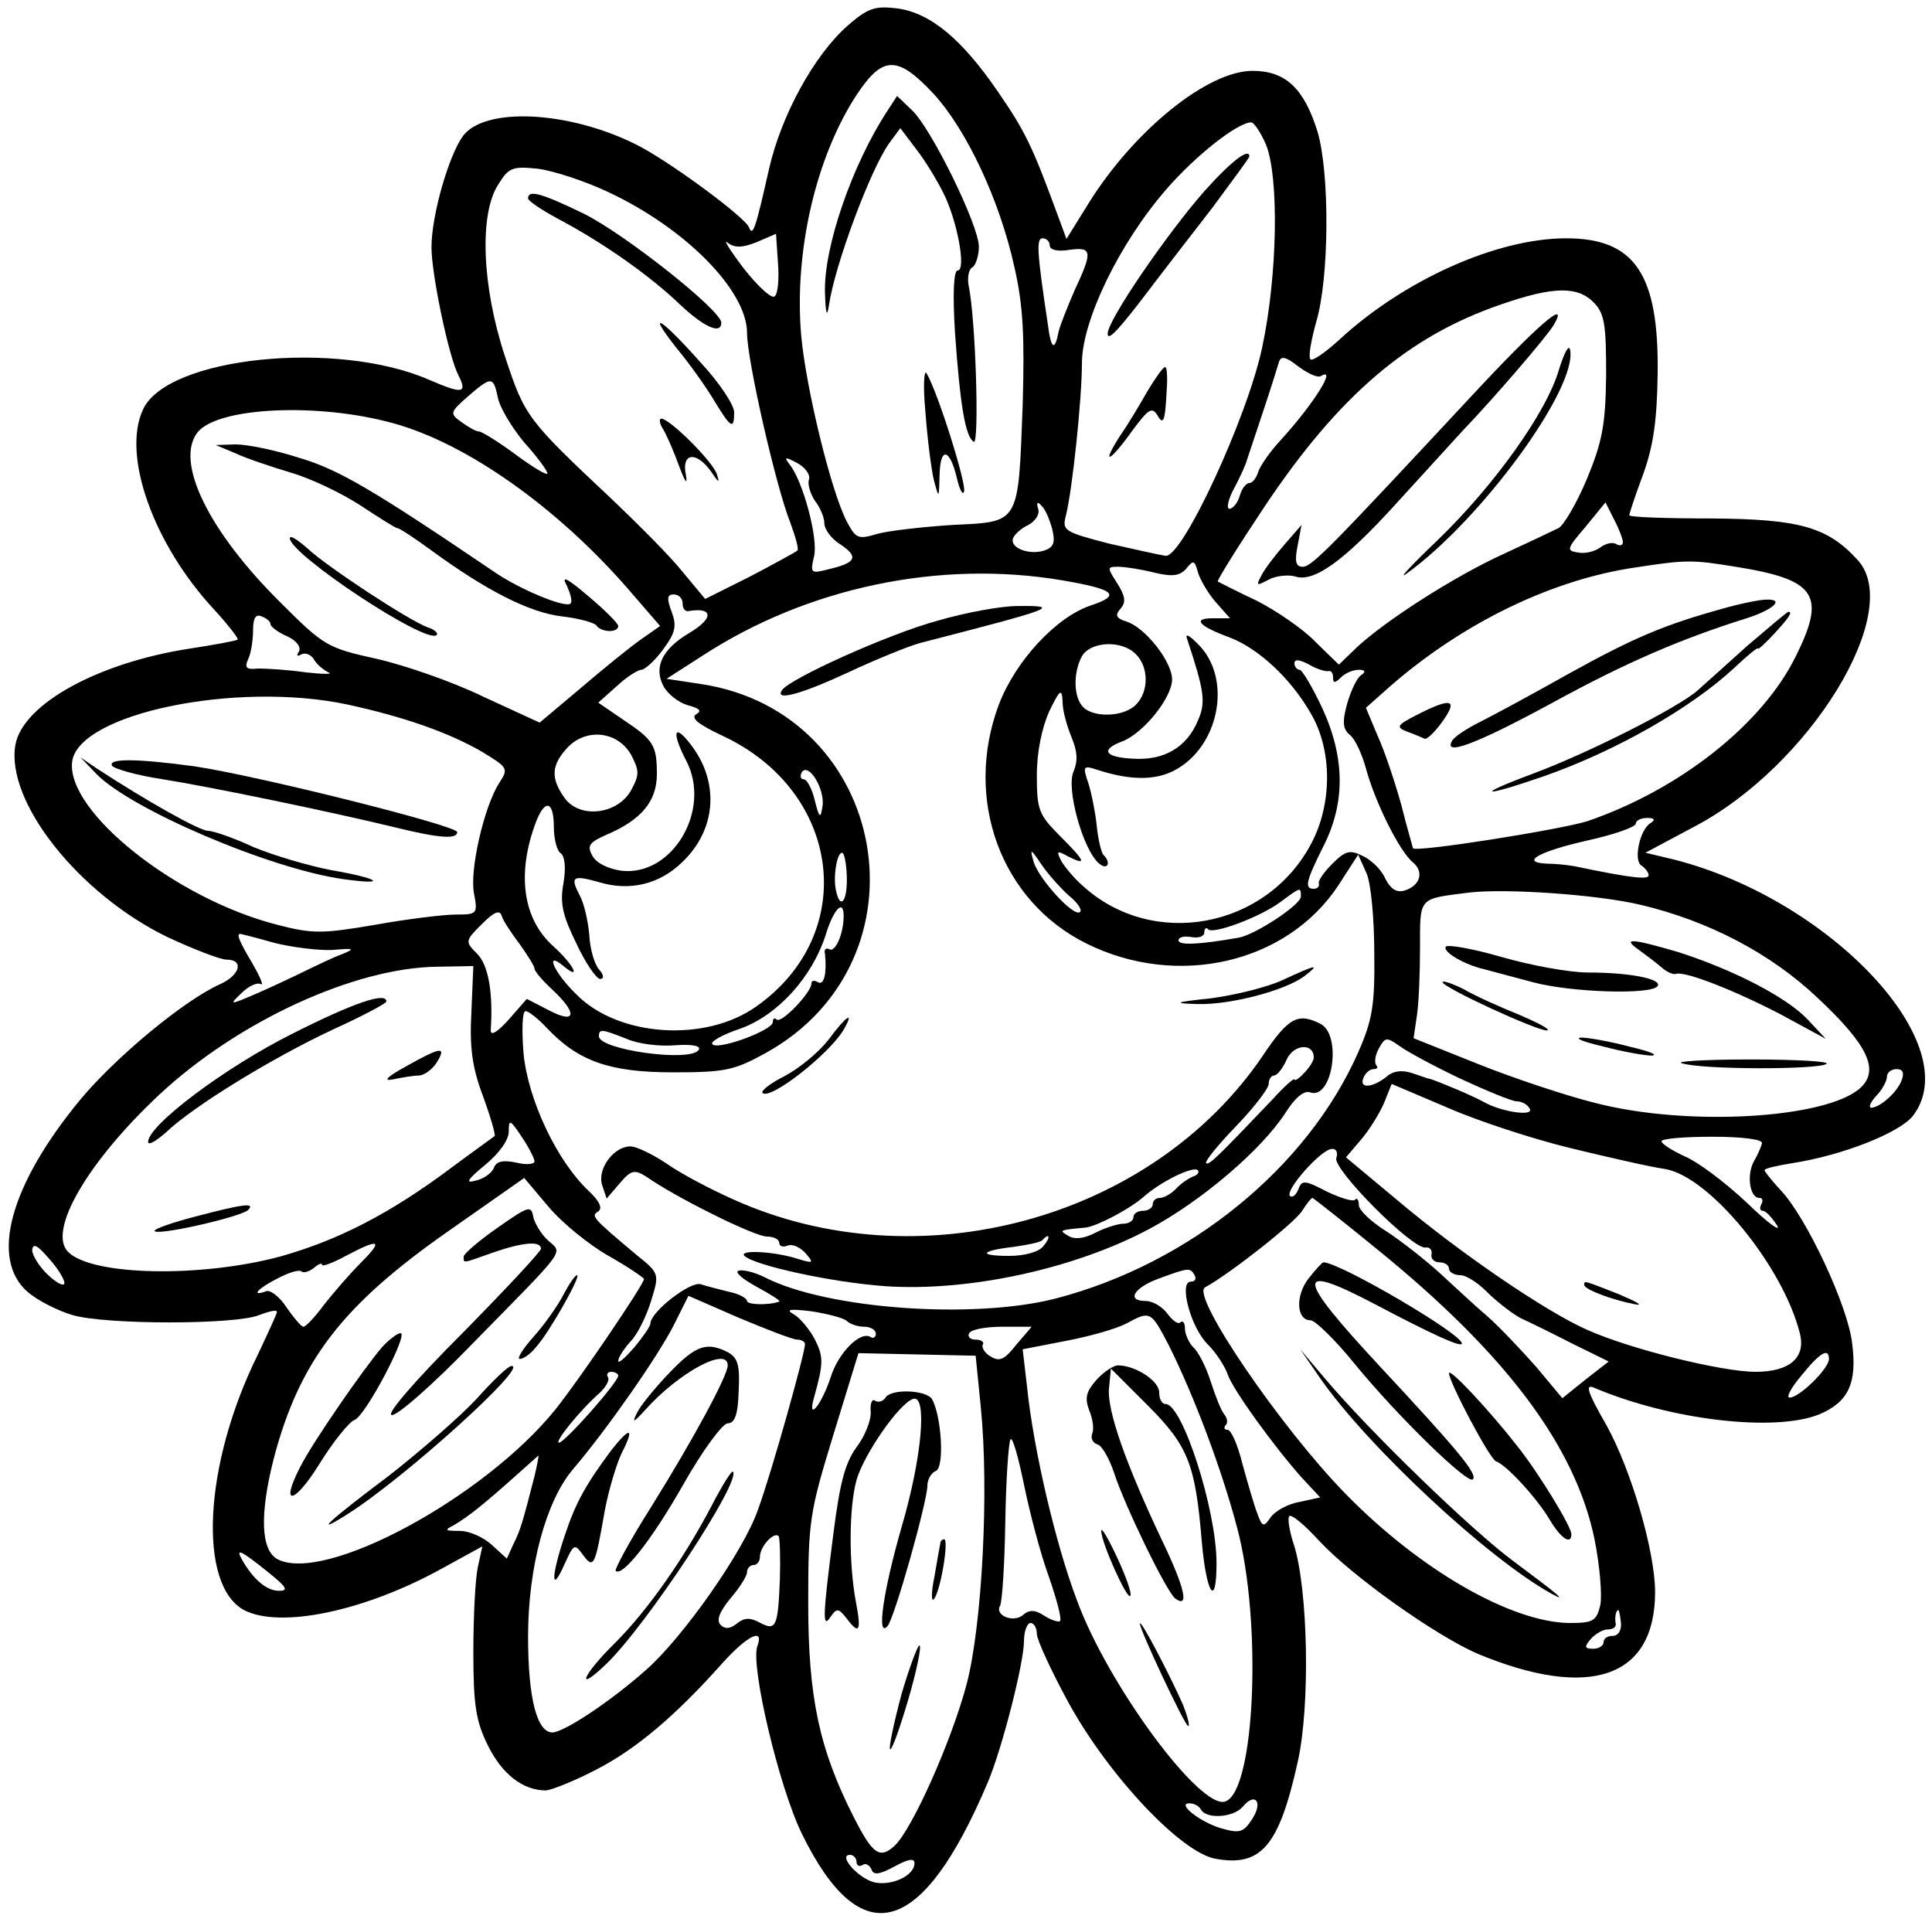 <?xml version="1.0" standalone="no"?>
<!DOCTYPE svg PUBLIC "-//W3C//DTD SVG 20010904//EN"
 "http://www.w3.org/TR/2001/REC-SVG-20010904/DTD/svg10.dtd">
<svg version="1.0" xmlns="http://www.w3.org/2000/svg"
 width="300pt" height="298pt" viewBox="0 0 300 298"
 preserveAspectRatio="xMidYMid meet">
<g transform="translate(0,298) scale(0.1,-0.1)"
fill="#000000" stroke="none">
<path d="M1316 2940 c-52 -46 -103 -139 -122 -223 -21 -93 -25 -105 -31 -90
-6 16 -128 106 -178 130 -104 51 -232 57 -266 12 -22 -30 -49 -123 -49 -173 0
-42 27 -171 42 -199 14 -28 6 -29 -45 -7 -143 63 -408 36 -445 -46 -33 -71 16
-209 111 -311 22 -24 38 -45 36 -46 -2 -2 -35 -8 -74 -14 -143 -22 -259 -86
-271 -149 -16 -88 98 -232 236 -299 41 -19 82 -35 92 -35 27 0 21 -24 -10 -38
-56 -25 -162 -113 -217 -179 -110 -133 -141 -248 -82 -299 15 -13 46 -29 70
-36 52 -15 252 -15 289 0 16 6 28 9 28 5 0 -3 -14 -33 -30 -67 -84 -170 -93
-357 -21 -396 56 -29 187 -2 308 65 l62 34 -7 -32 c-4 -18 -7 -77 -7 -132 0
-83 4 -108 23 -146 22 -44 54 -69 90 -69 9 1 45 15 79 33 62 32 124 85 195
165 38 42 65 56 54 26 -11 -29 33 -217 69 -291 92 -188 187 -161 289 80 22 52
56 185 56 219 0 15 5 28 10 28 6 0 10 -8 10 -17 0 -9 23 -59 51 -110 63 -113
173 -229 226 -239 71 -13 99 19 128 150 20 88 16 270 -6 338 -7 21 -10 41 -7
44 4 3 24 -14 46 -38 52 -56 182 -148 247 -176 174 -72 275 -37 275 96 0 63
-37 190 -76 260 -30 52 -33 64 -18 57 118 -50 280 -69 349 -41 45 19 59 48 51
110 -6 57 -71 196 -111 238 -14 15 -25 29 -25 31 0 3 19 7 43 11 78 12 166 47
187 73 85 109 -125 335 -369 398 l-46 11 75 40 c180 94 327 334 255 414 -47
52 -91 64 -227 65 -71 0 -128 2 -128 5 0 3 10 33 22 65 16 45 21 85 22 155 2
155 -36 210 -142 210 -108 0 -253 -65 -354 -159 -21 -19 -40 -32 -43 -29 -4 3
1 30 9 59 20 67 21 229 2 294 -21 68 -50 95 -101 95 -70 0 -183 -92 -253 -203
l-36 -58 -14 38 c-39 106 -50 129 -92 190 -56 82 -105 123 -157 130 -34 4 -45
1 -77 -27z m134 -106 c51 -56 102 -164 125 -268 14 -61 16 -108 13 -215 -7
-186 -4 -181 -108 -186 -47 -3 -100 -9 -118 -14 -30 -9 -33 -7 -47 19 -25 48
-64 210 -71 290 -11 130 23 277 87 374 40 60 63 60 119 0z m516 -79 c20 -50
18 -201 -6 -314 -23 -109 -124 -327 -150 -324 -8 1 -48 10 -88 19 -69 18 -73
20 -67 43 10 39 25 181 25 237 0 66 58 186 131 270 46 53 111 104 132 104 4 0
15 -16 23 -35z m-1022 -73 c120 -56 216 -153 216 -219 0 -42 45 -239 67 -294
8 -22 14 -42 11 -44 -2 -2 -35 -20 -73 -40 l-70 -35 -35 42 c-19 24 -69 74
-110 113 -132 124 -135 128 -166 222 -36 109 -40 222 -10 267 16 26 22 28 61
24 24 -3 73 -19 109 -36z m259 -162 c-4 -5 -26 15 -48 43 -22 29 -33 47 -25
40 11 -8 22 -8 45 1 l30 13 3 -45 c2 -25 0 -48 -5 -52z m427 79 c0 -7 12 -10
30 -7 36 5 37 -2 9 -62 -11 -25 -22 -53 -25 -64 -6 -32 -12 -29 -17 11 -17
113 -18 133 -8 133 6 0 11 -5 11 -11z m846 -90 c16 -17 18 -36 18 -112 -1 -77
-6 -103 -30 -161 -16 -38 -36 -72 -44 -76 -8 -4 -46 -22 -85 -40 -77 -35 -184
-104 -228 -145 l-28 -27 -36 35 c-19 20 -60 48 -91 64 -32 15 -59 29 -61 30
-2 1 31 54 73 117 115 172 223 264 366 313 83 29 121 29 146 2z m-425 -113
c26 16 -11 -43 -62 -99 -16 -17 -32 -40 -35 -49 -3 -10 -9 -18 -14 -18 -5 0
-12 -9 -15 -20 -3 -11 -11 -20 -16 -20 -5 0 -2 15 8 33 9 17 18 37 19 42 2 6
13 39 25 75 12 36 23 71 25 78 3 10 11 8 30 -7 15 -11 30 -18 35 -15z m-1278
-33 c3 -16 22 -47 41 -70 20 -22 36 -44 36 -48 0 -4 -22 9 -49 29 -27 20 -53
36 -57 36 -5 0 -17 7 -28 15 -18 13 -17 15 10 39 37 32 40 32 47 -1z m-163
-40 c114 -31 254 -130 364 -256 l51 -59 -30 -21 c-17 -12 -59 -46 -94 -76
l-63 -53 -87 40 c-47 23 -122 49 -166 59 -77 17 -82 20 -150 88 -112 111 -164
219 -128 264 32 39 187 46 303 14z m646 -88 c-2 -7 2 -21 9 -32 8 -10 15 -26
15 -35 0 -10 11 -25 26 -34 28 -19 23 -28 -20 -38 -27 -7 -28 -6 -22 20 7 27
-17 117 -38 143 -9 12 -7 12 12 2 13 -7 21 -19 18 -26z m378 -77 c5 -21 2 -28
-13 -33 -23 -7 -53 4 -48 19 2 6 13 16 24 21 11 6 18 17 15 25 -3 10 -1 12 5
5 6 -5 13 -22 17 -37z m886 -20 c0 -5 -5 -6 -10 -3 -6 4 -17 1 -25 -5 -8 -6
-23 -10 -34 -8 -19 3 -19 5 11 40 l31 38 13 -26 c8 -15 14 -31 14 -36z m-633
-92 l23 -26 -27 0 c-32 0 -22 -12 27 -30 44 -17 94 -63 125 -117 34 -57 34
-141 1 -203 -70 -132 -246 -164 -354 -66 -13 11 -28 29 -34 39 -8 16 -7 17 11
7 30 -15 26 -7 -14 33 -32 32 -35 40 -35 93 0 37 8 74 19 99 17 35 20 37 21
15 0 -14 7 -38 14 -55 9 -22 10 -36 3 -53 -12 -26 15 -123 40 -143 13 -11 19
2 6 14 -3 4 -8 24 -10 45 -2 20 -8 50 -13 66 -9 26 -8 28 13 21 52 -17 91 -17
121 -1 68 36 89 138 40 192 -15 16 -24 22 -21 13 27 -82 30 -99 17 -128 -17
-41 -52 -62 -100 -59 -45 2 -52 14 -17 27 33 13 77 68 77 96 0 28 -42 81 -71
90 -16 5 -18 10 -9 20 9 10 7 20 -5 39 -16 25 -16 26 1 26 11 0 36 -4 56 -9
29 -7 40 -5 50 6 11 14 13 13 18 -5 3 -11 15 -32 27 -46z m808 54 c126 -20
141 -44 93 -140 -52 -105 -180 -206 -323 -255 -41 -13 -267 -49 -271 -42 0 1
-9 31 -18 67 -10 36 -26 84 -37 108 l-18 43 36 32 c113 99 252 167 383 186 78
12 88 12 155 1z m-1046 -21 c82 -14 93 -23 45 -39 -54 -18 -117 -86 -143 -154
-55 -147 3 -305 136 -371 141 -70 311 -31 391 90 l31 48 13 -29 c7 -16 12 -72
12 -124 1 -81 -3 -104 -25 -154 -79 -179 -262 -328 -469 -382 -127 -33 -356
-17 -453 33 -16 8 -34 12 -40 10 -7 -2 6 -13 28 -25 22 -12 38 -22 35 -23 -17
-6 -50 -5 -50 1 0 4 -12 11 -27 14 -16 4 -36 9 -45 12 -16 5 -78 -43 -78 -61
0 -4 -11 -20 -25 -37 -14 -16 -25 -26 -25 -21 0 5 9 19 19 30 11 11 25 40 32
63 13 42 13 43 -22 71 -69 58 -72 61 -60 68 7 5 2 16 -15 32 -49 46 -94 141
-101 213 -3 37 -2 66 3 66 5 0 20 -12 33 -26 49 -52 98 -69 196 -69 81 0 95 3
144 30 260 144 192 529 -101 573 l-53 8 56 36 c163 106 368 149 558 117z
m-589 -36 c0 -7 3 -12 8 -12 40 7 41 -11 2 -34 -42 -25 -55 -53 -40 -82 7 -13
24 -26 38 -30 19 -5 22 -9 13 -14 -9 -6 4 -16 40 -33 186 -86 214 -308 53
-421 -79 -56 -214 -47 -279 19 -35 34 -50 69 -20 44 29 -24 15 3 -16 31 -47
42 -57 112 -27 192 14 37 28 34 28 -7 0 -19 5 -38 11 -41 6 -5 8 -22 4 -46 -6
-32 -1 -51 20 -94 14 -30 31 -55 37 -55 6 0 6 6 -2 15 -7 8 -14 32 -15 54 -2
21 -8 49 -15 61 -15 29 -11 32 31 20 47 -14 93 -3 128 31 54 51 59 126 12 185
-25 32 -28 16 -5 -28 39 -76 -22 -179 -101 -170 -21 3 -39 12 -45 23 -9 16 -5
21 22 33 54 23 78 52 78 94 0 45 -5 53 -53 85 l-38 26 28 25 c15 14 33 26 39
26 5 0 21 14 34 32 19 26 21 36 13 58 -8 21 -7 27 3 27 8 0 14 -6 14 -14z
m-640 -32 c0 -4 12 -13 26 -19 15 -7 22 -17 18 -24 -4 -6 -3 -8 4 -4 6 3 14 0
19 -7 4 -8 15 -17 23 -21 8 -3 -7 -3 -35 0 -27 4 -61 6 -74 6 -19 -2 -22 1
-15 16 4 9 7 29 7 44 0 18 4 25 13 21 8 -3 14 -8 14 -12z m1344 -47 c20 -20
20 -58 0 -78 -18 -19 -65 -21 -82 -4 -15 15 -16 53 -2 79 13 23 62 26 84 3z
m299 -26 c4 1 7 -3 7 -10 0 -9 3 -9 12 0 7 7 19 12 28 12 10 0 11 -3 4 -8 -7
-4 -16 -24 -22 -44 -8 -29 -7 -40 4 -49 8 -6 19 -30 25 -52 14 -52 52 -129 73
-146 18 -15 11 -37 -14 -44 -12 -3 -21 3 -29 19 -6 14 -22 29 -35 35 -20 10
-27 8 -47 -12 -13 -13 -23 -27 -21 -31 1 -5 -3 -8 -8 -8 -15 0 -12 12 15 66
34 67 34 137 -2 215 -15 32 -31 59 -35 59 -4 0 -8 5 -8 10 0 7 8 6 23 -2 12
-7 25 -11 30 -10z m-1523 -52 c87 -19 156 -43 208 -73 41 -25 42 -26 27 -49
-23 -36 -46 -134 -39 -171 6 -32 5 -33 -28 -33 -19 0 -76 -7 -126 -16 -82 -14
-97 -14 -151 0 -158 40 -328 176 -319 253 9 75 255 126 428 89z m440 -78 c13
-25 13 -31 0 -55 -21 -38 -81 -45 -104 -11 -21 30 -20 50 5 77 29 31 78 26 99
-11z m297 -81 c-3 -19 -5 -17 -12 11 -4 17 -12 32 -17 32 -5 0 -6 5 -3 11 11
16 37 -28 32 -54z m1286 -25 c-17 -10 -27 -59 -14 -66 6 -4 11 -11 11 -15 0
-7 -24 -5 -115 14 -11 2 -30 4 -43 4 -43 2 -12 19 63 36 41 9 75 21 75 26 0 5
8 9 18 9 11 0 13 -3 5 -8z m-1248 -88 c0 -36 -11 -46 -17 -16 -5 23 3 64 11
57 3 -4 6 -22 6 -41z m344 -24 c14 -11 22 -23 18 -26 -9 -9 -64 51 -72 78 -6
21 -5 21 12 -4 10 -15 29 -36 42 -48z m361 -2 c0 -13 -72 -60 -97 -64 -63 -11
-93 -12 -93 -4 0 5 9 7 20 5 11 -2 20 1 20 7 0 6 3 9 6 5 8 -8 81 19 113 43
31 23 31 23 31 8z m528 -13 c105 -25 201 -75 274 -144 78 -73 97 -112 67 -140
-52 -48 -270 -61 -414 -23 -44 11 -125 38 -180 60 l-100 40 5 34 c3 18 5 66 5
106 0 80 -3 76 75 86 58 7 201 -3 268 -19z m-1741 -61 c12 -17 23 -34 23 -38
0 -4 12 -18 27 -32 40 -37 38 -55 -4 -33 l-35 18 -28 -32 c-17 -19 -28 -26
-28 -17 4 60 -4 102 -21 119 -19 19 -19 20 7 46 19 19 28 23 31 13 2 -7 15
-27 28 -44z m503 44 c0 -28 -13 -57 -22 -52 -5 3 -9 0 -7 -7 3 -29 -1 -50 -11
-44 -5 3 -10 3 -10 -2 0 -14 -47 -63 -54 -56 -3 3 -6 2 -6 -4 0 -13 -88 -45
-94 -34 -3 4 17 15 44 24 58 21 111 80 132 145 12 40 28 57 28 30z m-884 -42
c28 -7 69 -12 90 -11 35 3 36 2 14 -7 -14 -5 -38 -17 -55 -25 -16 -8 -50 -24
-75 -35 -44 -19 -45 -19 -25 0 11 11 24 17 30 14 5 -3 -1 11 -13 32 -21 35
-25 46 -19 46 1 0 25 -6 53 -14z m306 -107 c-3 -55 1 -86 18 -131 12 -33 20
-61 18 -62 -1 -1 -32 -23 -67 -49 -96 -72 -177 -113 -266 -138 -123 -33 -292
-30 -329 7 -33 32 30 140 141 244 122 114 304 198 433 199 l55 1 -3 -71z m241
-42 c18 -8 51 -12 75 -10 27 2 41 -1 37 -7 -12 -20 -155 0 -155 21 0 12 5 11
43 -4z m1295 -62 c41 -19 80 -35 87 -35 8 0 17 -5 20 -11 9 -13 -43 -6 -71 10
-16 9 -68 31 -84 36 -3 0 -15 5 -28 9 -15 5 -29 3 -38 -5 -22 -18 -44 -20 -37
-3 3 8 10 14 16 14 6 0 7 3 4 6 -3 4 -2 15 4 26 10 18 12 18 32 4 12 -9 55
-32 95 -51z m685 -2 c-7 -19 -33 -42 -47 -43 -5 0 -2 8 7 18 10 10 17 24 17
30 0 7 7 12 15 12 10 0 12 -6 8 -17z m-513 -106 c58 -14 123 -29 145 -32 69
-11 184 -151 210 -256 9 -37 -16 -59 -69 -59 -52 0 -194 35 -261 65 -64 28
-199 120 -297 203 l-78 65 23 27 c13 15 29 41 36 57 l12 30 87 -37 c48 -21
134 -49 192 -63z m-1610 -20 c0 -5 -13 -6 -29 -2 -20 4 -30 2 -34 -8 -3 -8
-15 -17 -28 -20 -17 -5 -14 1 14 24 22 18 37 39 37 52 0 20 2 19 20 -8 11 -16
20 -34 20 -38z m1906 28 c-1 -5 -7 -19 -13 -29 -11 -21 -6 -56 9 -56 5 0 6 -4
3 -10 -3 -5 -2 -10 2 -10 5 0 14 -10 22 -22 8 -13 -14 3 -47 35 -34 32 -77 64
-97 72 -19 9 -35 19 -35 23 0 4 35 7 79 7 46 0 78 -4 77 -10z m-661 -23 c-6
-17 119 -143 139 -139 6 1 10 -4 9 -10 -2 -7 4 -13 12 -13 8 0 15 -4 15 -10 0
-5 8 -10 18 -10 9 0 29 -13 44 -29 16 -15 38 -32 50 -38 13 -6 48 -23 79 -39
l57 -28 -36 -28 -36 -29 -40 48 c-23 26 -56 61 -75 78 -19 16 -52 47 -75 68
-23 21 -60 50 -83 65 -24 15 -43 33 -43 41 0 8 -3 12 -6 8 -4 -3 -23 3 -44 13
-34 18 -39 18 -44 3 -4 -9 -9 -13 -13 -10 -8 9 49 73 65 73 7 1 10 -6 7 -14z
m-1130 -152 c30 -17 55 -34 55 -36 0 -8 -101 -157 -138 -203 -111 -137 -358
-270 -431 -232 -26 14 -28 69 -6 156 40 152 106 238 272 354 l117 82 38 -45
c21 -25 63 -59 93 -76z m1195 9 c198 -161 306 -304 336 -449 8 -40 12 -86 9
-102 -6 -25 -11 -28 -48 -28 -90 1 -232 82 -348 201 -99 101 -240 307 -218
320 40 22 140 101 151 119 7 11 14 20 16 20 1 0 47 -36 102 -81z m-2040 -51
c0 -6 -11 -1 -25 12 -14 13 -25 31 -25 39 1 11 8 8 25 -12 14 -15 25 -33 25
-39z m460 31 c-17 -17 -42 -46 -57 -65 -14 -19 -28 -34 -32 -34 -3 0 -15 14
-26 30 -11 17 -26 28 -32 25 -25 -9 -12 5 18 20 17 9 33 14 37 11 3 -3 11 -1
19 5 7 6 13 9 13 5 0 -3 17 3 37 14 53 28 59 25 23 -11z m1295 -19 c3 -5 1
-10 -6 -10 -19 0 0 -72 27 -98 13 -13 26 -34 30 -45 7 -23 73 -114 116 -162
l28 -30 -32 -7 c-18 -3 -38 -14 -45 -24 -11 -16 -13 -15 -21 7 -5 13 -15 48
-23 77 -7 28 -17 52 -23 52 -5 0 -6 3 -3 7 4 3 3 11 -2 17 -5 6 -14 29 -21 51
-7 22 -19 46 -27 53 -7 7 -13 21 -13 29 0 9 -3 13 -7 10 -3 -4 -12 2 -20 13
-8 11 -23 20 -34 20 -31 0 -18 21 21 35 46 17 48 17 55 5z m-617 -100 c6 0 12
-3 12 -7 0 -14 -52 -200 -73 -257 -22 -64 -116 -198 -174 -249 -54 -48 -126
-96 -145 -97 -24 0 -38 52 -38 149 0 108 28 211 70 260 52 61 131 174 156 223
l23 46 78 -34 c43 -18 84 -34 91 -34z m77 29 c5 -5 17 -9 27 -9 10 0 18 -5 18
-11 0 -5 -4 -8 -8 -5 -16 10 -50 -24 -62 -62 -14 -43 -37 -71 -26 -32 15 54
15 63 1 91 -8 15 -23 33 -32 38 -14 8 -7 9 27 5 25 -4 49 -10 55 -15z m500
-38 c39 -78 82 -192 106 -283 39 -146 28 -408 -18 -425 -38 -15 -183 181 -231
313 -33 87 -67 233 -77 329 l-7 60 67 13 c37 7 79 19 94 27 37 20 38 20 66
-34z m-237 1 c-18 -23 -26 -27 -40 -18 -9 5 -14 14 -12 18 3 4 -2 8 -11 8 -9
0 -13 5 -10 10 3 6 27 10 51 10 l46 0 -24 -28z m-55 -97 c13 -130 2 -338 -22
-430 -24 -90 -85 -226 -112 -251 -23 -21 -34 -13 -63 44 -54 106 -71 187 -71
332 0 129 2 141 39 262 l39 127 91 -2 91 -2 8 -80z m1317 75 c0 -15 -46 -60
-61 -60 -6 0 2 15 18 34 29 36 43 44 43 26z m-1880 -26 c0 -10 -83 -104 -92
-104 -8 0 33 51 64 78 9 9 15 19 12 24 -3 4 0 8 5 8 6 0 11 -3 11 -6z m669
-313 c12 -35 20 -65 17 -68 -2 -2 -13 1 -24 8 -15 10 -24 10 -34 1 -15 -12
-44 0 -35 15 3 5 7 63 8 129 1 65 5 123 8 129 3 5 12 -26 21 -70 9 -44 26
-109 39 -144z m-799 157 c-19 -74 -22 -84 -33 -106 l-10 -22 -23 21 c-13 12
-35 22 -50 22 -23 0 -25 1 -9 9 22 13 47 33 94 75 20 18 37 33 37 33 1 0 -2
-15 -6 -32z m381 -160 c-3 -75 -6 -81 -32 -67 -15 8 -24 7 -35 -2 -10 -8 -18
-9 -25 -2 -7 7 -2 20 15 41 14 16 26 35 26 41 0 6 5 11 10 11 6 0 10 6 10 13
0 15 21 39 29 32 2 -3 3 -33 2 -67z m-796 12 c30 -24 34 -30 18 -30 -19 0 -40
18 -57 48 -11 19 -2 15 39 -18z m2102 -80 c1 -11 -4 -20 -13 -20 -8 0 -14 -4
-14 -10 0 -5 -7 -10 -16 -10 -14 0 -14 3 -4 15 7 8 19 15 26 15 8 0 13 3 13 8
-2 10 0 22 4 22 1 0 3 -9 4 -20z m-573 -305 c-13 -20 -19 -22 -47 -14 -32 9
-71 39 -50 39 7 0 15 -4 18 -10 9 -15 51 -12 65 5 19 23 32 7 14 -20z m-614
-66 c0 -5 4 -8 9 -5 5 4 11 0 14 -6 3 -10 12 -9 36 4 22 12 31 13 31 5 0 -19
-34 -35 -61 -30 -25 5 -59 43 -39 43 5 0 10 -5 10 -11z"/>
<path d="M1378 2808 c-55 -84 -99 -212 -97 -282 1 -33 3 -40 6 -21 9 63 65
213 94 253 l17 23 25 -33 c14 -18 32 -48 41 -66 22 -42 37 -122 23 -122 -6 0
-8 -34 -4 -98 8 -112 16 -160 29 -168 9 -6 3 193 -8 243 -2 12 0 25 6 28 5 3
10 18 10 32 0 33 -74 184 -104 212 l-23 22 -15 -23z"/>
<path d="M1437 2340 c3 -41 9 -88 13 -105 8 -30 8 -30 9 8 1 44 16 41 27 -6 4
-17 9 -27 11 -20 4 11 -40 152 -58 183 -4 8 -6 -18 -2 -60z"/>
<path d="M1870 2683 c-58 -66 -150 -200 -150 -221 0 -13 17 5 75 82 17 22 56
73 88 114 31 42 57 77 57 79 0 14 -27 -6 -70 -54z"/>
<path d="M1782 2373 c-12 -21 -31 -53 -43 -70 -30 -47 -16 -41 19 8 26 35 31
38 40 23 8 -14 11 -7 13 29 2 26 2 47 -2 47 -3 0 -15 -17 -27 -37z"/>
<path d="M820 2672 c0 -4 21 -18 47 -32 68 -36 141 -87 188 -132 38 -36 65
-48 65 -29 0 19 -149 137 -213 169 -66 32 -87 38 -87 24z"/>
<path d="M1051 2439 c20 -24 46 -61 58 -81 26 -43 31 -46 31 -18 0 11 -23 46
-52 77 -62 70 -86 84 -37 22z"/>
<path d="M1030 2313 c6 -10 17 -36 25 -58 9 -24 13 -29 10 -12 -7 34 16 37 39
5 12 -18 14 -19 9 -4 -6 19 -72 85 -86 86 -4 0 -3 -8 3 -17z"/>
<path d="M2283 2363 c-217 -233 -246 -263 -260 -263 -11 0 -13 8 -8 33 l6 32
-26 -30 c-14 -16 -31 -38 -36 -48 -9 -17 -8 -17 11 -7 11 6 30 8 41 5 29 -10
76 24 156 112 39 43 86 94 104 114 50 52 133 149 142 165 24 42 -25 0 -130
-113z"/>
<path d="M2421 2407 c-19 -67 -101 -181 -189 -266 -42 -40 -63 -63 -47 -51
116 84 265 288 253 347 -2 9 -9 -5 -17 -30z"/>
<path d="M366 2276 c17 -8 56 -21 86 -30 31 -9 79 -32 108 -51 29 -19 54 -35
57 -35 3 0 26 -15 52 -34 86 -63 153 -97 203 -103 27 -3 51 -10 54 -14 7 -11
34 -12 34 -1 0 4 -21 25 -46 46 -34 29 -43 33 -34 17 6 -13 9 -25 6 -28 -7 -8
-80 22 -120 50 -186 126 -240 158 -301 176 -37 12 -81 21 -99 21 l-31 -1 31
-13z"/>
<path d="M450 2144 c2 -26 212 -165 228 -150 3 3 -4 9 -14 12 -30 11 -156 94
-186 122 -16 14 -28 22 -28 16z"/>
<path d="M2675 2035 c-90 -25 -136 -44 -239 -101 -55 -31 -118 -65 -138 -75
-20 -10 -40 -23 -43 -29 -15 -25 38 -5 154 58 115 63 201 100 303 132 41 13
60 30 31 29 -10 0 -40 -6 -68 -14z"/>
<path d="M2714 1978 c-32 -29 -68 -61 -78 -70 -29 -26 -169 -97 -255 -129 -94
-35 -81 -38 17 -4 111 39 227 105 295 168 20 19 37 33 37 30 0 -2 11 8 25 23
23 25 29 34 22 34 -2 0 -30 -24 -63 -52z"/>
<path d="M2200 1870 c-31 -16 -33 -19 -15 -26 11 -4 23 -9 27 -11 3 -2 16 10
28 27 25 35 13 37 -40 10z"/>
<path d="M1455 2016 c-74 -20 -230 -90 -241 -108 -11 -17 30 -6 103 28 43 20
94 41 113 46 206 53 221 58 149 57 -24 0 -80 -10 -124 -23z"/>
<path d="M1991 1458 c-24 -11 -73 -23 -110 -28 -58 -6 -61 -8 -20 -9 51 -1
134 21 164 43 26 20 20 19 -34 -6z"/>
<path d="M1286 1365 c-15 -19 -45 -44 -68 -56 -22 -11 -37 -23 -34 -26 12 -12
107 63 127 100 16 28 3 20 -25 -18z"/>
<path d="M1961 1341 c-173 -255 -536 -353 -823 -223 -36 16 -83 41 -104 56
-21 14 -46 26 -55 26 -26 0 -52 -35 -44 -60 l7 -21 18 21 c22 26 25 26 54 6
53 -34 159 -86 177 -86 10 0 19 -4 19 -10 0 -5 6 -7 13 -4 8 3 20 -3 28 -12
13 -15 12 -16 -11 -9 -36 12 -94 15 -84 5 16 -15 135 -41 218 -47 130 -9 295
27 411 89 82 44 174 123 211 180 15 24 29 35 38 32 35 -13 50 88 17 106 -35
18 -50 11 -90 -49z m79 -3 c0 -5 -7 -16 -15 -24 -8 -9 -15 -13 -15 -10 0 3
-16 -11 -35 -32 -83 -87 -98 -102 -102 -98 -3 2 18 28 46 57 28 29 51 59 51
66 0 7 4 13 8 13 5 0 14 11 20 25 11 24 42 26 42 3z m-188 -185 c-7 -3 -19
-11 -26 -19 -8 -8 -19 -14 -25 -14 -6 0 -11 -4 -11 -10 0 -5 -7 -10 -15 -10
-8 0 -15 -4 -15 -10 0 -5 -7 -10 -15 -10 -9 0 -28 -6 -44 -14 -17 -9 -32 -11
-42 -5 -15 9 -15 9 27 13 17 2 67 28 89 47 28 25 78 49 85 42 3 -3 -1 -8 -8
-10z m-232 -108 c-7 -9 -29 -15 -53 -15 -49 0 -45 8 7 14 21 3 41 7 44 10 12
13 14 5 2 -9z"/>
<path d="M150 1778 c54 -55 269 -147 383 -163 71 -10 57 1 -19 14 -36 7 -90
23 -121 36 -30 14 -62 25 -70 25 -13 0 -95 46 -173 97 l-25 17 25 -26z"/>
<path d="M174 1791 c4 -5 39 -15 79 -21 75 -12 259 -50 362 -75 69 -17 95 -18
95 -7 0 10 -308 87 -407 102 -88 12 -136 13 -129 1z"/>
<path d="M2245 1510 c-5 -8 29 -28 60 -35 11 -3 45 -12 75 -20 59 -16 185 -20
194 -6 7 11 -43 21 -108 21 -29 0 -89 11 -134 24 -45 13 -84 20 -87 16z"/>
<path d="M2545 1505 c11 -8 27 -20 35 -27 8 -7 18 -12 23 -10 14 4 89 -25 162
-63 l70 -38 -28 30 c-33 35 -117 78 -202 105 -72 21 -87 22 -60 3z"/>
<path d="M2240 1455 c0 -8 145 -75 162 -75 7 1 -12 11 -42 24 -30 12 -70 30
-87 40 -18 9 -33 14 -33 11z"/>
<path d="M2490 1355 c30 -8 64 -14 75 -14 11 1 -5 7 -35 14 -30 8 -64 14 -75
14 -11 -1 5 -7 35 -14z"/>
<path d="M2612 1329 c32 -10 210 -10 224 -1 7 4 -47 7 -118 7 -71 0 -119 -3
-106 -6z"/>
<path d="M454 1375 c-104 -52 -224 -142 -224 -168 0 -6 12 1 28 15 43 41 166
116 258 159 46 21 84 41 84 44 0 15 -49 -1 -146 -50z"/>
<path d="M630 1324 c-29 -16 -36 -23 -20 -20 14 3 32 6 40 6 8 0 21 9 28 20
16 26 7 25 -48 -6z"/>
<path d="M303 1091 c-35 -9 -63 -19 -63 -22 0 -9 132 21 145 32 12 12 -6 10
-82 -10z"/>
<path d="M2460 985 c0 -7 42 -23 78 -30 15 -3 5 3 -23 15 -56 22 -55 22 -55
15z"/>
<path d="M773 1074 c-29 -20 -53 -41 -53 -45 0 -11 -3 -11 45 6 46 16 75 19
75 6 0 -4 -55 -63 -122 -131 -72 -72 -118 -125 -110 -127 7 -3 63 46 124 109
151 154 142 141 119 162 -11 10 -21 27 -23 37 -3 18 -8 16 -55 -17z"/>
<path d="M875 970 c-8 -16 -29 -46 -46 -65 -17 -19 -27 -35 -22 -35 6 0 17 8
25 18 21 23 71 112 64 112 -3 0 -12 -13 -21 -30z"/>
<path d="M593 888 c-29 -34 -108 -148 -127 -186 -32 -62 -9 -58 30 5 21 34 46
65 54 68 17 5 85 135 72 135 -5 0 -18 -10 -29 -22z"/>
<path d="M740 808 c-25 -27 -87 -81 -137 -120 -92 -69 -119 -94 -65 -60 88 55
286 234 256 231 -5 0 -29 -23 -54 -51z"/>
<path d="M2032 995 c-21 -27 -19 -65 3 -65 7 0 38 -30 68 -67 67 -82 176 -188
184 -180 8 8 -23 45 -143 174 -133 143 -135 164 -9 98 89 -47 135 -68 135 -61
0 15 -190 126 -215 126 -2 0 -12 -11 -23 -25z"/>
<path d="M2050 840 c73 -105 260 -280 360 -335 26 -14 7 1 -60 51 -65 48 -223
201 -293 284 l-38 45 31 -45z"/>
<path d="M2250 848 c0 -14 63 -133 73 -137 17 -6 64 -58 83 -90 17 -29 34 -41
34 -23 0 12 -52 97 -85 138 -43 55 -104 120 -105 112z"/>
<path d="M1039 848 c-22 -23 -45 -51 -50 -62 -8 -16 -5 -15 13 5 52 58 128 99
128 69 0 -16 -53 -114 -119 -220 -33 -52 -57 -97 -55 -99 10 -10 55 46 105
134 30 53 61 95 69 95 11 0 16 14 17 50 2 40 -1 51 -16 60 -33 17 -50 12 -92
-32z"/>
<path d="M949 728 c-40 -54 -55 -81 -72 -132 -21 -62 -22 -93 -1 -46 15 33 16
34 29 16 17 -23 19 -18 34 68 6 32 18 72 26 89 21 41 14 43 -16 5z"/>
<path d="M1105 642 c-43 -82 -99 -162 -150 -213 -50 -49 -63 -80 -14 -33 62
59 211 285 197 299 -2 2 -17 -22 -33 -53z"/>
<path d="M1703 838 c-16 -18 -19 -28 -12 -47 6 -14 8 -30 5 -37 -3 -7 1 -15 9
-17 7 -3 18 -23 25 -44 16 -50 82 -186 95 -195 22 -16 15 16 -20 89 -57 120
-86 203 -83 237 l3 31 57 -57 c63 -63 74 -91 84 -210 7 -83 23 -107 23 -35 0
83 -53 247 -79 247 -6 0 -10 8 -10 18 0 18 -37 42 -64 42 -7 0 -22 -10 -33
-22z"/>
<path d="M1710 603 c0 -18 40 -107 45 -101 3 3 -6 29 -20 59 -14 30 -25 49
-25 42z"/>
<path d="M1770 459 c0 -10 70 -159 75 -159 3 0 -1 15 -8 33 -19 43 -66 134
-67 126z"/>
<path d="M1375 810 c-4 -6 -11 -8 -16 -5 -5 4 -8 -4 -7 -17 1 -13 -9 -38 -22
-55 -18 -25 -26 -56 -36 -135 -17 -131 -17 -148 -4 -128 9 13 12 13 24 -2 20
-27 24 -22 15 25 -11 59 -11 145 1 189 11 39 66 119 88 126 22 7 14 -90 -18
-199 -29 -101 -39 -173 -22 -154 11 12 62 194 62 218 0 10 6 20 13 23 14 5 9
86 -6 112 -10 14 -63 16 -72 2z"/>
<path d="M1460 583 c-1 -5 -5 -27 -9 -51 -5 -24 -5 -40 -1 -35 10 10 24 93 16
93 -3 0 -6 -3 -6 -7z"/>
<path d="M1400 350 c-12 -45 -20 -83 -18 -86 3 -2 15 32 28 76 13 44 21 83 18
85 -2 3 -15 -31 -28 -75z"/>
</g>
</svg>
